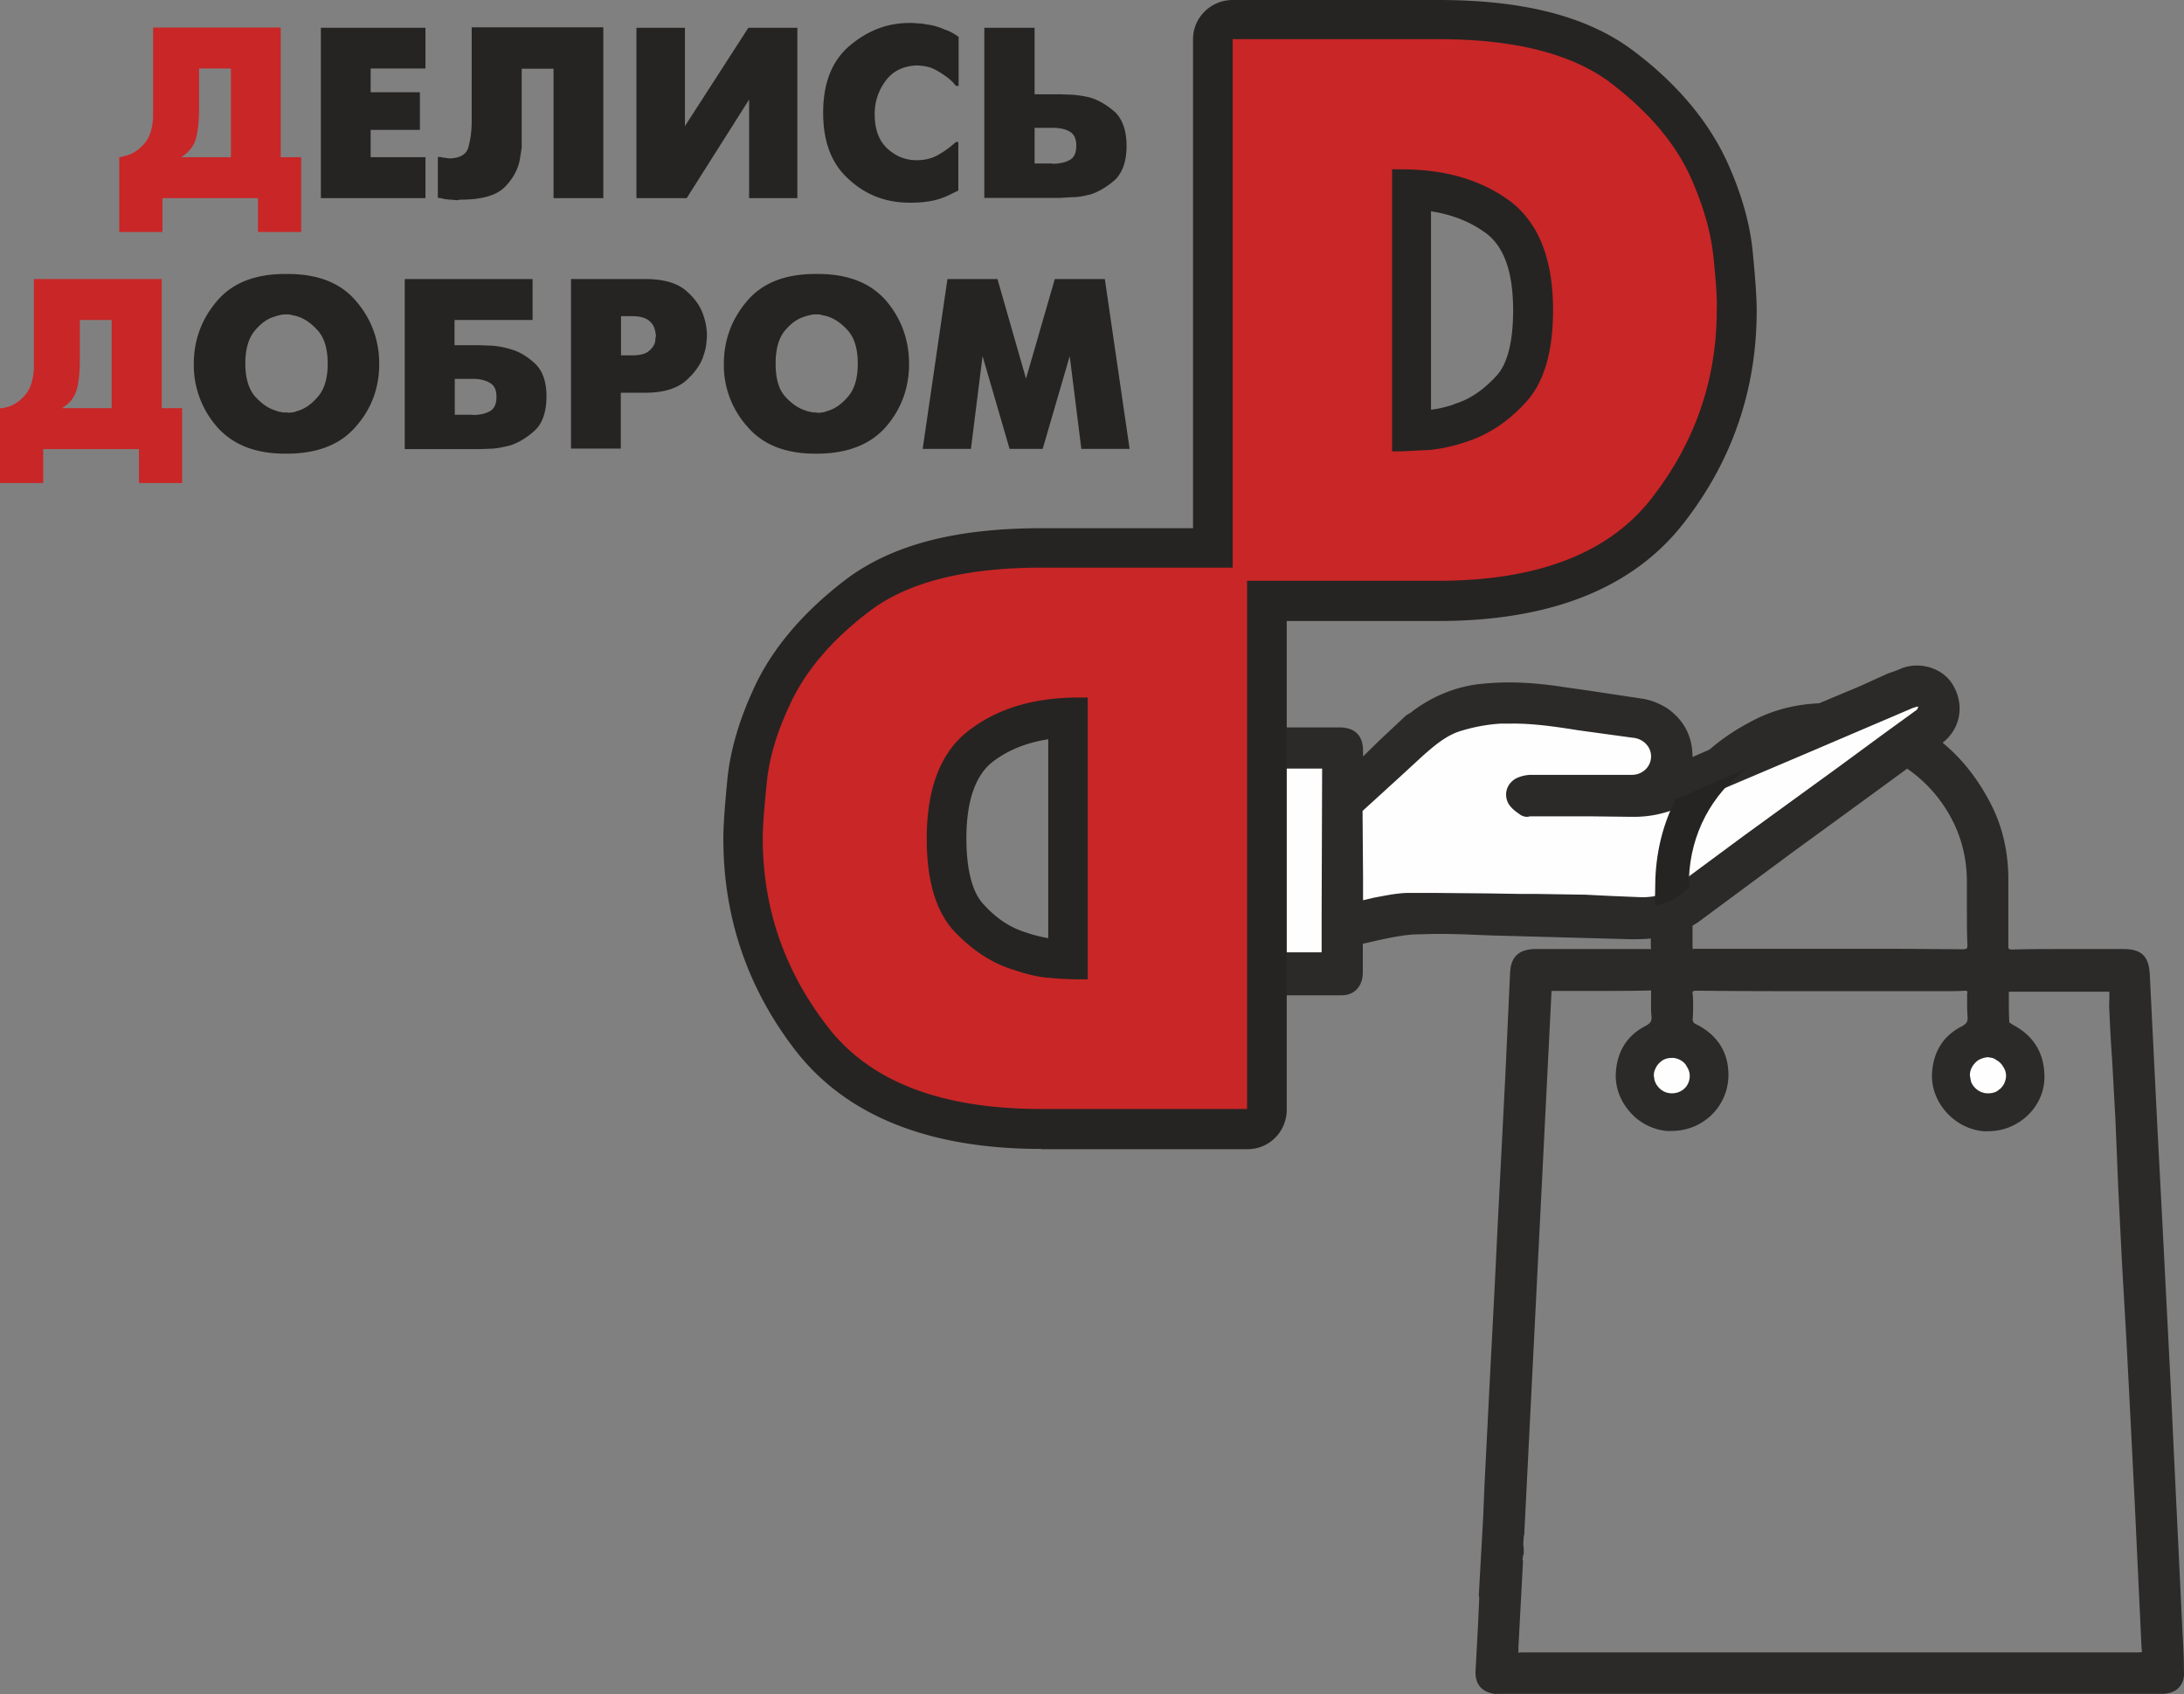 <svg xmlns="http://www.w3.org/2000/svg" width="156" height="121" fill="none"  xmlns:v="https://vecta.io/nano"><rect width="100%" height="100%" fill="#808080" stroke="none"/><path d="M84.801 71.051c-.289 0-.938 0-1.372-.614h-.036c-.09-.054-.144-.09-.235-.108a.69.69 0 0 1-.343-.523v-.144c-.036-.181-.036-.343-.036-.523v-15.38c0-1.246.523-1.805 1.787-1.805h11.081c1.137 0 1.714.578 1.714 1.697v.379l.957-.939.108-.108 2.021-1.895.09-.054.181-.108c.09-.054.144-.09.198-.144 1.372-1.029 2.924-1.661 4.512-1.895.758-.09 1.552-.145 2.364-.145 1.173 0 2.455.108 3.88.325l1.895.271 3.7.56c.649.09 1.245.343 1.786.668 1.227.848 1.841 2.022 1.841 3.502l1.083-.469 2.562-1.083.867-.379 7.435-3.123 2.075-.939.289-.09.469-.18c.379-.181.812-.271 1.245-.271 1.101 0 2.13.56 2.617 1.462.812 1.426.469 3.159-.866 4.116l-4.837 3.538-5.919 4.314-6.262 4.639c-1.317 1.029-2.887 1.48-4.818 1.48h-.379l-9.98-.271-1.336-.054a60.49 60.49 0 0 0-2.562-.054l-1.552.036c-.866.054-1.751.235-2.653.433l-1.029.235v2.13c-.036.939-.614 1.552-1.516 1.552H85.396c-.162-.036-.596-.036-.596-.036z" fill="#2b2a29"/><g fill="#fefefe"><path d="M94.402 68.019v-2.654l.036-10.47H85.83v13.124h8.572zm24.994 10.36c-.812-.036-1.516-.704-1.516-1.552 0-.379.145-.794.469-1.101a1.6 1.6 0 0 1 1.083-.469c.415 0 .794.18 1.083.469a1.48 1.48 0 0 1 .487 1.101c-.036.866-.704 1.552-1.57 1.552h-.036z"/><path d="M119.414 78.091c-.704 0-1.281-.559-1.281-1.245a1.34 1.34 0 0 1 1.281-1.281c.704-.036 1.281.578 1.281 1.281 0 .722-.541 1.245-1.281 1.245zm22.576.288c-.866-.036-1.552-.704-1.552-1.552 0-.415.181-.812.47-1.101s.703-.469 1.082-.469c.415 0 .812.18 1.101.469s.469.704.469 1.101c0 .848-.703 1.552-1.57 1.552z"/><path d="M141.99 78.09c-.703 0-1.245-.559-1.245-1.245-.036-.704.578-1.281 1.245-1.317a1.35 1.35 0 0 1 1.318 1.317c-.036.686-.614 1.245-1.318 1.245z"/></g><g fill="#2b2a29"><path d="M130.729 53.198c-.992 0-2.021.181-2.977.469-4.025 1.282-6.714 4.838-6.822 9.098-.036 1.047-.036 2.13-.036 3.177v1.426c0 .181 0 .379.036.433 0-.036.199-.036.379-.036h13.914l4.981.036c.198 0 .27-.054.27-.054s.055-.054.055-.235c-.036-.849-.036-1.697-.036-2.545v-1.986c0-1.625-.379-3.159-1.101-4.513-1.715-3.249-5.035-5.271-8.663-5.271zm-11.315 22.619c-.234 0-.487.108-.704.325-.198.181-.288.433-.288.704 0 .56.433.993.992.993.578 0 1.029-.433 1.029-.993a.96.96 0 0 0-.325-.722c-.199-.199-.433-.307-.704-.307zm22.576 0c-.234 0-.487.108-.703.289-.181.199-.289.469-.289.722 0 .56.433.993.992.993s1.029-.433 1.029-.993a.96.96 0 0 0-.325-.722c-.18-.18-.433-.289-.704-.289v-.289.289zm-33.241 35.616c.036 0 .036.054.036.108l-.325 6.102v.415c.036-.036.234-.036.343-.036h43.745c.198 0 .415 0 .469-.037-.036 0-.036-.198-.054-.379l-.488-10.379-.342-6.77-.235-4.549-.325-5.668-.271-5.398-.198-4.838-.235-4.26a114.09 114.09 0 0 1-.198-3.502c-.036-.379 0-.758 0-1.137v-.271h-7.183v.343c0 .614 0 1.246.036 1.859.036 0 .091.054.289.18 1.516.812 2.238 2.094 2.22 3.791-.054 2.094-1.859 3.791-4.025 3.791h-.324c-2.094-.18-3.79-2.076-3.682-4.134.09-1.552.812-2.708 2.166-3.376.288-.18.379-.289.379-.614-.054-.578-.036-1.173-.036-1.697.036-.144 0-.181 0-.181s-.055-.036-.145-.036c-.487.036-.956.036-1.425.036h-8.428c-3.086 0-6.208 0-9.312-.036-.235 0-.289.054-.289.054s-.036.036 0 .235c.036.523.036 1.083 0 1.661-.036.271.054.379.325.487 1.516.794 2.274 2.076 2.22 3.737-.091 2.166-1.859 3.845-4.061 3.845h-.325a3.96 3.96 0 0 1-2.689-1.408c-.703-.812-1.046-1.841-.956-2.852.108-1.48.848-2.617 2.165-3.267.289-.181.379-.289.379-.614-.054-.433-.036-.866-.036-1.318v-.578c-1.371.036-2.743.036-4.078.036h-3.032l-1.949 38.829-.036.144-.036.578c.036.144.036.325.036.469v.18c0 .055-.036.109-.054.145l-.036.307zM106.908 121c-.469-.036-.866-.18-1.137-.469-.271-.271-.379-.65-.379-1.101l.18-3.322.091-2.022-.036-.108.324-5.776v-.091l.091-2.166.379-7.491.343-6.571.198-4.062.559-10.939.343-7.401c.054-1.137.614-1.661 1.751-1.697h8.337c-.036-.036-.036-.198-.036-.379v-1.462c0-1.047-.036-2.166.036-3.231.181-4.982 2.545-8.755 7.02-11.12 1.697-.939 3.556-1.372 5.541-1.372a12.4 12.4 0 0 1 1.985.144c4.169.614 7.381 2.834 9.474 6.625.993 1.751 1.48 3.701 1.48 5.813v4.766c0 .18.036.199.036.199s.036.054.235.054c1.173-.036 2.31-.036 3.447-.036h4.493c1.318 0 1.841.523 1.895 1.859l.524 10.56.379 7.239.559 10.885.343 7.257.523 10.849c.054.993.109 1.986.109 2.979.036.487-.109.866-.379 1.137-.271.289-.704.433-1.228.433h-47.48V121z"/><path d="M152.548 118.31h-43.745c-.65 0-.65-.036-.614-.668l.289-6.101v-.108l.036-.416h.036c0-.198.054-.433 0-.613l.036-.759h.036l1.949-39.117h7.345c.289 0 .325.144.325.379v1.751c.036.469-.144.668-.523.866-1.246.65-1.895 1.697-2.022 3.069-.144 1.986 1.462 3.791 3.411 3.935 2.166.18 3.971-1.426 4.061-3.556.054-1.552-.668-2.78-2.076-3.466-.342-.181-.487-.379-.469-.758a12.23 12.23 0 0 0 0-1.625c-.036-.469.108-.578.578-.578h19.129c.379 0 .469.108.469.469a12.78 12.78 0 0 0 0 1.661c.036.433-.108.668-.523.866-1.281.65-1.931 1.751-2.021 3.159-.091 1.841 1.371 3.683 3.41 3.845 2.094.181 4.025-1.426 4.061-3.538.054-1.57-.65-2.78-2.039-3.538-.181-.09-.433-.235-.433-.379-.055-.848-.037-1.697-.037-2.545h7.706l.036 1.661.416 7.762.469 10.271.577 10.181.433 9.224.415 7.907c0 .758 0 .758-.721.758zm-33.134-42.764c.704-.036 1.281.578 1.281 1.282 0 .722-.559 1.246-1.281 1.246-.704 0-1.281-.56-1.281-1.246a1.34 1.34 0 0 1 1.281-1.282zm1.227-12.799c.145-4.35 2.924-8.015 7.02-9.333 4.692-1.48 9.655.578 11.965 4.964.794 1.426 1.137 2.996 1.173 4.639v4.513c0 .433-.144.56-.577.56h-18.895c-.668 0-.704 0-.668-.704l-.018-4.639zm21.349 12.781a1.35 1.35 0 0 1 1.318 1.318 1.31 1.31 0 0 1-1.318 1.246c-.704 0-1.245-.56-1.245-1.246-.036-.704.578-1.3 1.245-1.318zm13.644 40.923l-.56-10.831-.343-7.293-.559-10.885-.343-7.203-.56-10.596c-.036-1.173-.433-1.571-1.606-1.571h-7.94c-.415 0-.56-.108-.56-.56l.036-4.73c0-2.022-.487-3.935-1.461-5.686-2.04-3.646-5.108-5.867-9.276-6.48-2.599-.379-5.071-.036-7.381 1.191-4.35 2.311-6.678 5.957-6.876 10.903-.054 1.553 0 3.087 0 4.675 0 .668 0 .668-.704.668h-7.904c-.993 0-1.426.433-1.462 1.426l-.343 7.401-1.137 21.518-.469 9.658.036.108-.325 5.741h.036l-.27 5.451c-.037.813.433 1.282 1.227 1.282h47.516c.867 0 1.372-.433 1.336-1.246-.018-.938-.036-1.949-.108-2.942z"/></g><path d="M118.169 77.098c.036.144.108.325.198.433a1.26 1.26 0 0 0 1.047.559c.722 0 1.281-.523 1.281-1.245 0-.271-.09-.487-.234-.704-.109-.235-.325-.379-.56-.487-.144-.054-.325-.108-.487-.09-.271 0-.487.054-.704.199-.198.144-.379.343-.469.578a1 1 0 0 0-.108.487c0 .09.036.181.036.271zm22.649.235c.198.433.649.758 1.173.758.27 0 .523-.054.721-.198.055-.054.109-.09.181-.144.108-.108.234-.271.289-.415s.108-.325.108-.487c0-.271-.09-.487-.235-.704a1.18 1.18 0 0 0-.433-.415.92.92 0 0 0-.379-.18c-.09 0-.18-.036-.271-.036s-.18.036-.234.036c-.181.054-.325.108-.469.198-.343.271-.578.65-.56 1.083.036.18.054.361.109.505z" fill="#fefefe"/><path d="M124.702 54.931a9.65 9.65 0 0 1 2.977-1.516c.47-.144.939-.235 1.372-.325l3.357-1.408 1.66-.722-1.57-.325c-2.599-.379-5.071-.036-7.381 1.191-2.473 1.318-4.259 3.069-5.432 5.217l.108-.036 4.909-2.076zm-4.241 21.211c-.109-.235-.325-.379-.56-.487.253.108.451.253.56.487zm-1.751-.379c-.198.144-.379.343-.469.578a1.34 1.34 0 0 1 .469-.578zm23.551-.217c.144.036.271.09.379.18a1.05 1.05 0 0 0-.379-.18zm-1.444 1.787c.199.433.65.758 1.173.758-.523 0-.956-.325-1.173-.758z" fill="#2b2a29"/><path d="M108.008 51.682h-.794a12.23 12.23 0 0 0-2.743.487c-1.083.289-1.949 1.029-2.833 1.805l-1.606 1.48-2.653 2.419-.054.054.036 4.675V64.3l.758-.18c.794-.144 1.606-.325 2.418-.343h2.021l3.844.036 2.238.036h1.137l3.465.054 1.805.09 2.183.09h.09c.867 0 1.57-.199 2.184-.65l5.053-3.737 6.713-4.874 3.267-2.401 2.364-1.715c.09-.09.108-.181.108-.235h-.09l-.108.036-.109.036-.108.036-7.435 3.177-9.132 3.881c-1.082.469-2.165.704-3.302.704h-.199l-2.977-.036h-4.259c-.054 0-.109.036-.181.036-.09 0-.325 0-.559-.181-.343-.235-.668-.487-.848-.849-.289-.65-.055-1.336.559-1.697.379-.199.812-.271 1.101-.271h7.2c.758 0 1.372-.578 1.372-1.318 0-.704-.577-1.282-1.335-1.336l-3.826-.524c-1.588-.253-3.158-.487-4.765-.487z" fill="#fefefe"/><path d="M120.641 63.415v-.668c.108-3.177 1.624-6.011 4.061-7.816l-4.891 2.094-.108.036c-.848 1.661-1.372 3.538-1.462 5.686l-.036 1.931c.613-.108 1.191-.325 1.714-.704.235-.217.488-.379.722-.56z" fill="#252422"/><path d="M14.221 7.78c0 .758-.054 1.426-.199 2.022s-.487 1.047-1.083 1.426h3.555V4.892h-2.274V7.78zm5.829-5.795v9.242h1.462v5.343h-3.086v-2.419h-6.822v2.419H8.518v-5.343c.054 0 .108 0 .18-.036.054 0 .09 0 .144-.036.487-.09.956-.343 1.372-.794.433-.433.668-1.083.722-1.95V1.967h9.114v.018z" fill="#c92627"/><path d="M22.919 1.985h7.471v2.906h-3.916v1.697h3.519v2.69h-3.519v1.95h3.916v2.924h-7.471V1.985zm20.176 0v12.167H39.54V4.91h-2.274v5.632l-.144.903c-.144.722-.523 1.372-1.101 1.95-.614.578-1.624.867-3.158.867l-.18.036c-.18 0-.343-.036-.487-.036s-.271-.036-.415-.036c-.09-.036-.18-.036-.235-.054-.09-.036-.181-.036-.271-.036V11.21h.18c.108.036.199.054.325.054.108.036.235.036.343.054.758-.036 1.191-.289 1.335-.812s.235-1.137.235-1.841V1.949h9.402v.036zm5.829 0v7.022l4.53-7.022h3.501v12.167h-3.447v-7.04l-4.458 7.04h-3.59V1.985h3.465zm18.787 11.986a5.85 5.85 0 0 1-.722.271 5.73 5.73 0 0 1-.938.18c-.289.036-.614.054-.902.054h-.18c-1.696 0-3.158-.56-4.367-1.697-1.227-1.101-1.805-2.69-1.805-4.729 0-2.094.614-3.701 1.895-4.784s2.689-1.625 4.259-1.625h.181c.198 0 .415.036.65.036l.668.108c.343.054.704.181 1.029.325.343.108.668.289.993.524v3.502h-.181c-.054-.054-.144-.144-.235-.271l-.325-.289c-.271-.199-.578-.415-.957-.614-.343-.181-.794-.271-1.281-.289-.938.036-1.696.379-2.22 1.083a3.89 3.89 0 0 0-.794 2.419c0 1.047.289 1.841.866 2.401.614.578 1.317.867 2.13.867.613 0 1.173-.144 1.624-.433a6.2 6.2 0 0 0 1.173-.867h.18v3.466l-.74.361zm7.471-2.274c.487 0 .902-.09 1.227-.271s.469-.524.469-1.029c0-.469-.144-.812-.469-.993-.289-.181-.704-.271-1.227-.271h-1.281v2.545h1.281v.018zm-4.873-9.712H73.9v4.748h1.787l.956.036c.379.036.794.09 1.227.199.65.199 1.227.56 1.787 1.047.523.524.812 1.318.812 2.401 0 1.101-.289 1.895-.812 2.419-.559.487-1.137.848-1.751 1.047-.433.108-.848.199-1.245.199l-.956.054h-5.396V1.985z" fill="#252422"/><path d="M5.703 25.706c0 .794-.054 1.462-.199 2.04s-.487 1.047-1.083 1.408h3.555v-6.3H5.703v2.852zm5.847-5.776v9.224h1.462v5.343H9.926v-2.419h-6.84v2.419H0v-5.343h.18c.036 0 .09-.036.144-.036.487-.09.956-.343 1.372-.794.433-.433.668-1.083.722-1.95v-6.444h9.132z" fill="#c92627"/><path d="M20.808 29.46a.97.97 0 0 0 .379-.09c.56-.144 1.047-.487 1.516-1.029s.704-1.318.704-2.365-.235-1.841-.704-2.365-.956-.866-1.516-1.029c-.108-.036-.271-.054-.379-.09s-.235-.036-.343-.036-.271 0-.415.036c-.108.036-.271.054-.379.108-.559.145-1.029.487-1.48 1.029-.433.523-.668 1.318-.668 2.329 0 1.029.235 1.805.668 2.329.469.524.938.867 1.48 1.029a1.17 1.17 0 0 0 .379.108c.144.036.271.036.379.036s.271.036.379 0zm-5.306 1.029a6.69 6.69 0 0 1-1.66-4.495c0-1.697.559-3.213 1.66-4.495 1.083-1.282 2.707-1.931 4.873-1.931h.18c2.166 0 3.79.65 4.873 1.931 1.101 1.282 1.66 2.798 1.66 4.495 0 1.715-.559 3.213-1.66 4.459-1.083 1.282-2.707 1.932-4.873 1.95h-.18c-2.129 0-3.736-.632-4.873-1.913zm18.263-.848c.487 0 .902-.09 1.227-.271s.469-.524.469-1.029c0-.487-.144-.812-.469-.993-.289-.181-.704-.289-1.227-.289h-1.281v2.563h1.281v.018zm-4.873-9.712h9.15v2.924h-5.576v1.805h1.787l.956.036a6.63 6.63 0 0 1 1.227.235c.65.18 1.227.523 1.787 1.047.523.487.812 1.282.812 2.329 0 1.101-.289 1.932-.812 2.419-.559.523-1.137.866-1.751 1.083-.433.108-.848.198-1.245.235l-.956.036h-5.36V19.929h-.018zm15.467 5.452h.812c.487 0 .848-.09 1.083-.235.235-.181.379-.343.469-.524a.97.97 0 0 0 .09-.379c0-.09.036-.198.036-.271s0-.145-.036-.199c0-.09 0-.144-.036-.199-.054-.271-.181-.469-.415-.668s-.65-.325-1.191-.325h-.812v2.798zm-3.573-5.452h5.27c1.317 0 2.274.271 2.924.812.65.56 1.083 1.173 1.281 1.841a4.22 4.22 0 0 1 .18.722c.036.235.054.469.054.668s-.036.433-.054.668c-.036.235-.09.469-.18.722-.198.668-.65 1.282-1.281 1.841-.65.56-1.606.848-2.924.848h-1.714v3.989h-3.555V19.929zM58.67 29.46a.97.97 0 0 0 .379-.09c.559-.144 1.047-.487 1.516-1.029s.704-1.318.704-2.365-.235-1.841-.704-2.365-.956-.866-1.516-1.029c-.108-.036-.271-.054-.379-.09s-.235-.036-.343-.036-.271 0-.415.036c-.108.036-.271.054-.379.108-.559.145-1.029.487-1.48 1.029-.433.523-.65 1.318-.65 2.329 0 1.029.199 1.805.65 2.329.469.524.938.867 1.48 1.029.108.054.271.09.379.108.144.036.271.036.379.036a.68.68 0 0 0 .379 0zm-5.27 1.029a6.55 6.55 0 0 1-1.696-4.495c0-1.697.559-3.213 1.66-4.495 1.083-1.282 2.707-1.931 4.873-1.931h.181c2.166 0 3.79.65 4.891 1.931 1.083 1.282 1.624 2.798 1.624 4.495 0 1.715-.559 3.213-1.624 4.459-1.101 1.282-2.743 1.932-4.891 1.95h-.181c-2.129 0-3.736-.632-4.836-1.913zm14.275-10.56h3.573l2.039 7.112 2.057-7.112h3.573l1.769 12.131h-3.447l-.83-6.625-1.931 6.625h-2.364l-1.931-6.625-.83 6.625h-3.447l1.769-12.131zm34.559 9.333c.487-.054.992-.181 1.515-.343l.109-.054c1.101-.325 2.093-.993 3.032-2.022.794-.849 1.191-2.473 1.191-4.675 0-2.744-.65-4.549-1.931-5.506-1.101-.812-2.401-1.336-3.934-1.57v14.171h.018zM74.893 52.801c-1.552.235-2.851.758-3.934 1.57-1.281.957-1.931 2.834-1.931 5.506 0 2.22.415 3.827 1.191 4.675.938 1.047 1.931 1.697 3.032 2.04l.108.036a10.34 10.34 0 0 0 1.516.379V52.801h.018zm-.505 29.262c-8.049 0-13.932-2.365-17.559-7.022-3.447-4.459-5.161-9.531-5.161-15.145 0-.867.09-2.184.271-4.062.18-2.04.794-4.224 1.805-6.444 1.281-2.924 3.537-5.596 6.623-7.961 3.303-2.509 7.868-3.701 14.022-3.701h10.828V2.798C85.216 1.246 86.497 0 88.049 0h14.69c6.154 0 10.738 1.191 14.004 3.683 3.122 2.365 5.36 5.073 6.677 7.997.993 2.22 1.606 4.368 1.787 6.444.18 1.841.271 3.177.271 4.062 0 5.578-1.715 10.669-5.162 15.109-3.609 4.694-9.51 7.058-17.559 7.058H91.911v34.894c0 1.57-1.245 2.834-2.797 2.834H74.388v-.018z" fill="#252422"/><path d="M108.983 28.738c-1.281 1.408-2.707 2.329-4.295 2.834a11.85 11.85 0 0 1-2.509.56l-2.093.108h-.65V12.094h.65c3.158 0 5.721.758 7.778 2.274 2.039 1.553 3.068 4.134 3.068 7.78 0 2.997-.65 5.181-1.949 6.589zM77.69 69.949h-.65a22.92 22.92 0 0 1-2.093-.108c-.812-.054-1.66-.271-2.508-.56-1.57-.469-2.996-1.408-4.313-2.798-1.281-1.408-1.931-3.61-1.931-6.589 0-3.646 1.029-6.246 3.068-7.762 2.039-1.552 4.638-2.311 7.778-2.311h.65v20.128zm44.702-51.573c-.181-1.751-.704-3.61-1.57-5.578-1.101-2.509-3.032-4.784-5.775-6.878-2.743-2.076-6.858-3.123-12.308-3.123h-14.69v37.746H74.406c-5.45 0-9.565 1.029-12.308 3.123-2.743 2.076-4.674 4.368-5.775 6.878-.902 1.95-1.426 3.791-1.57 5.542-.18 1.751-.271 2.997-.271 3.791 0 4.982 1.552 9.459 4.602 13.412 3.032 3.971 8.139 5.921 15.304 5.921h14.69V41.482h13.643c7.146 0 12.253-1.986 15.303-5.957 3.068-3.971 4.602-8.43 4.602-13.394.036-.758-.054-2.004-.234-3.755z" fill="#c92627"/></svg>